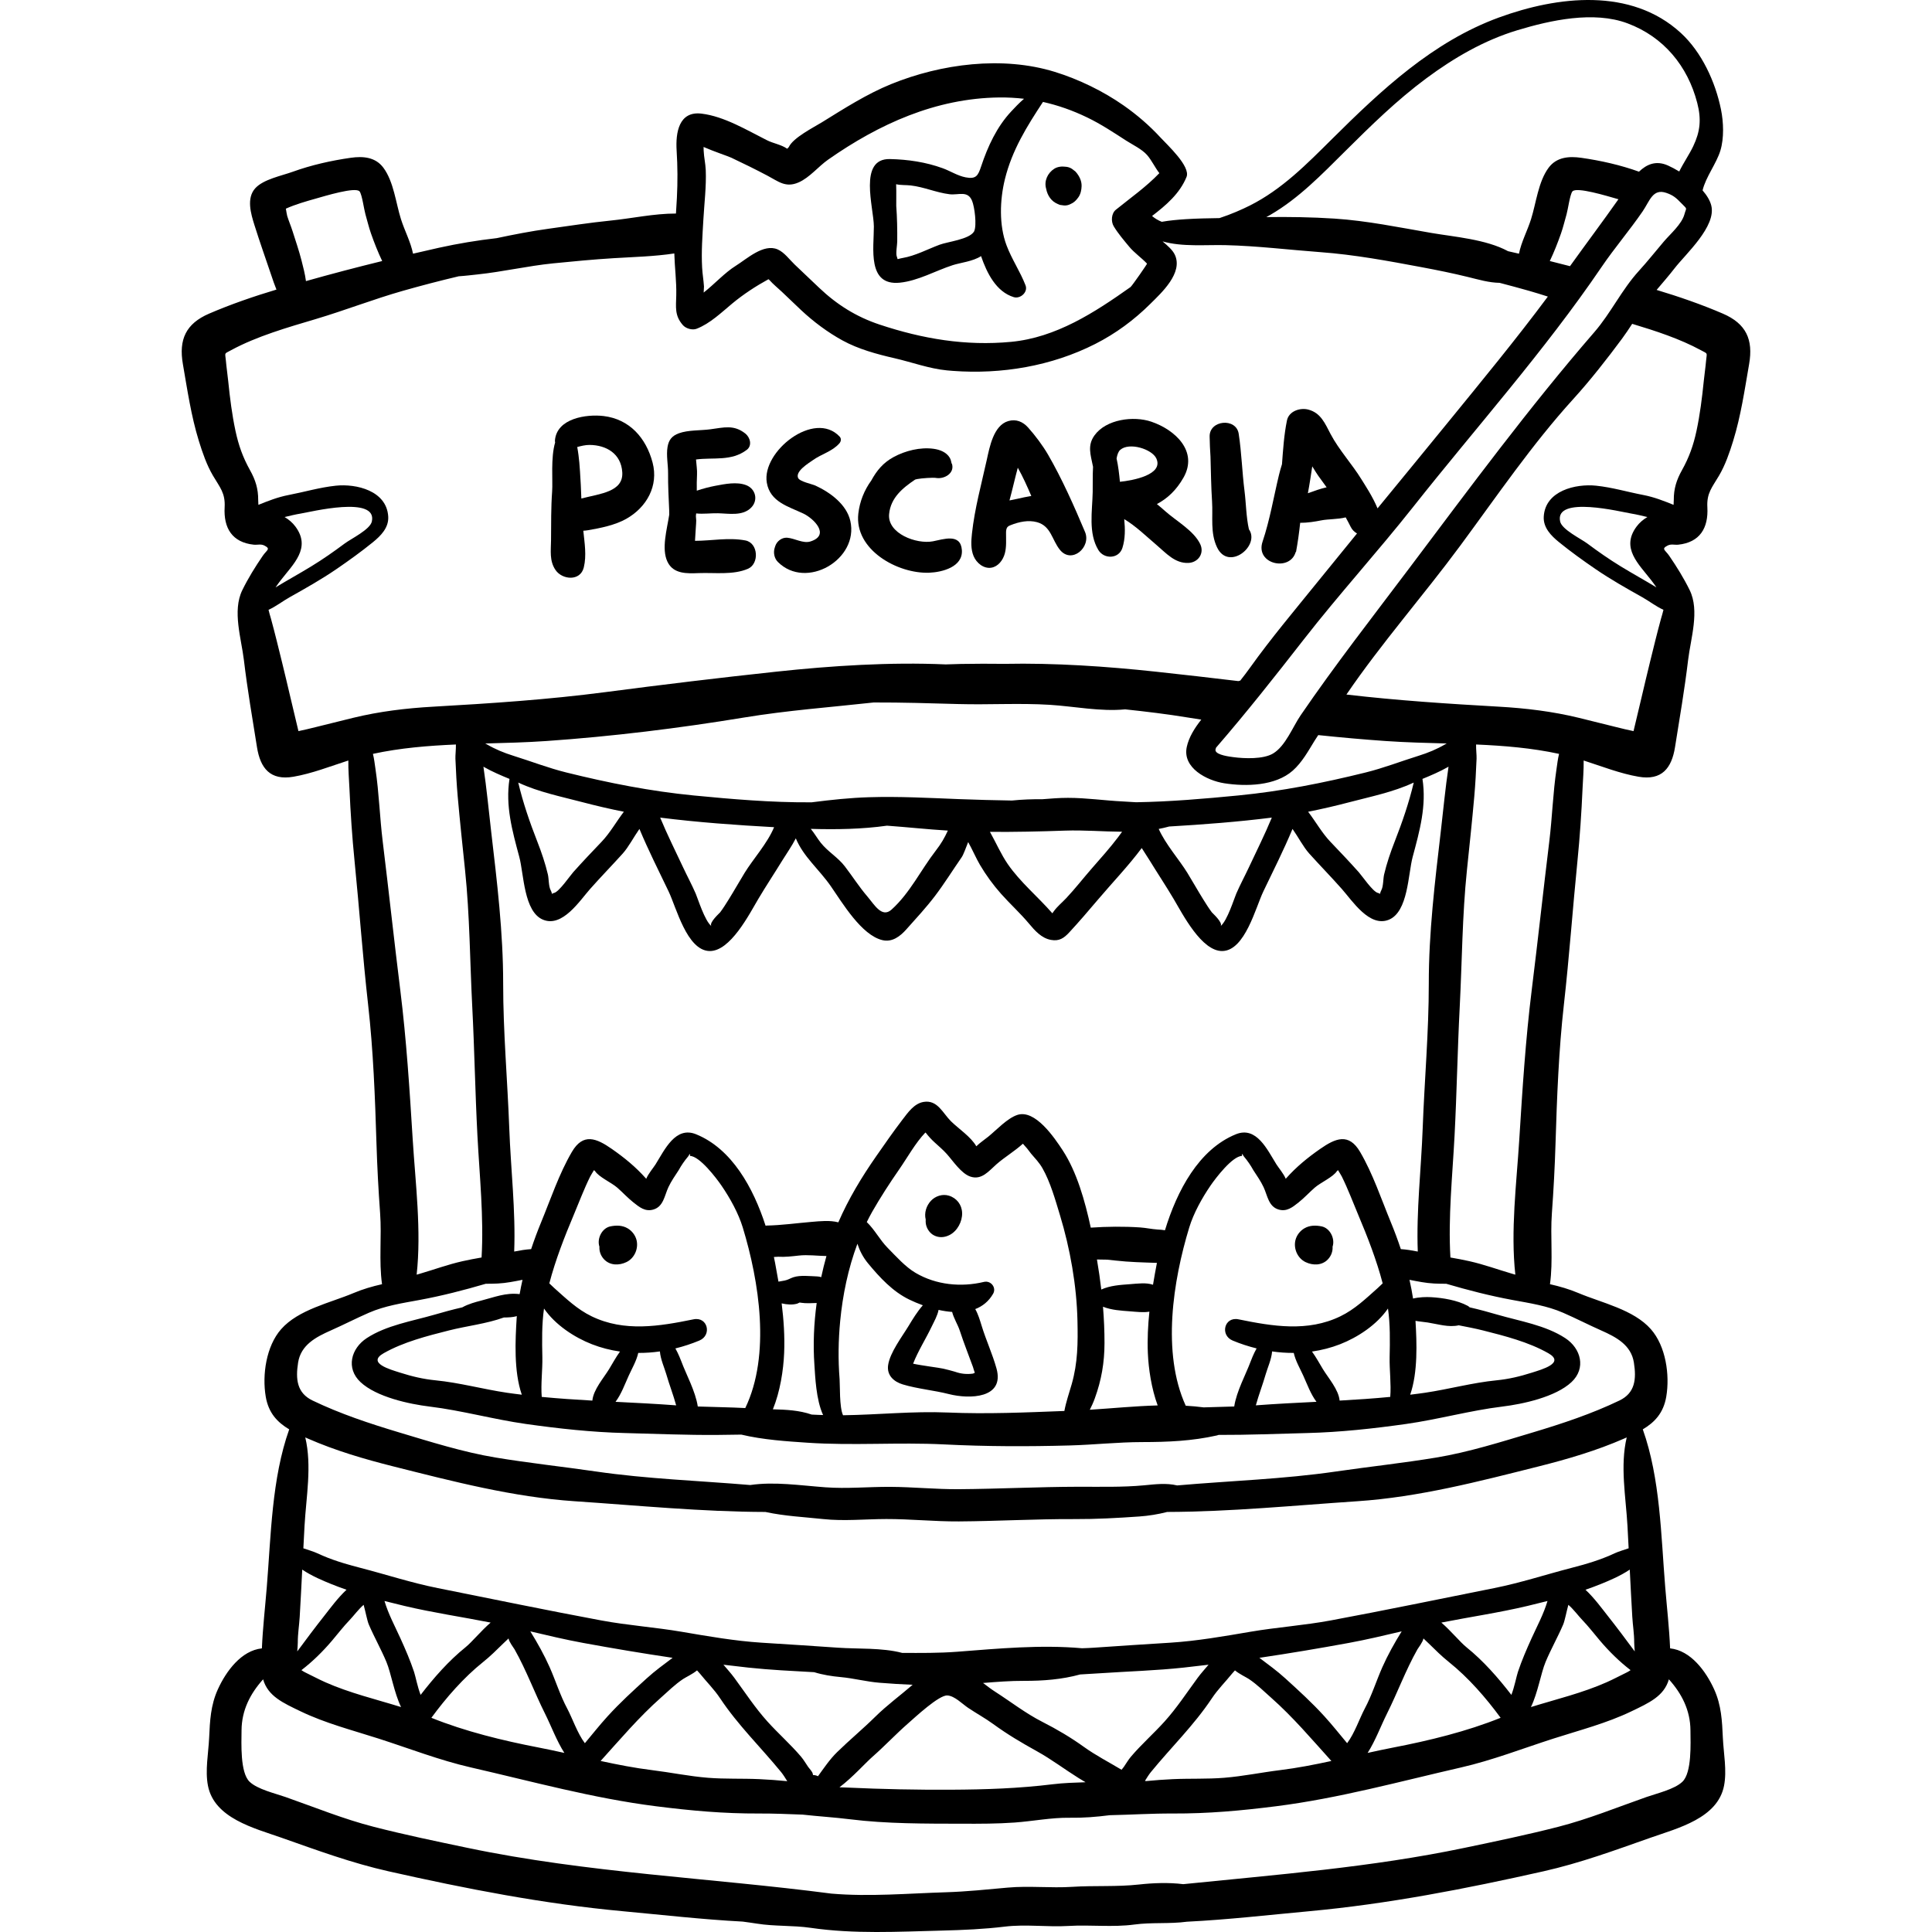 <?xml version="1.0" encoding="iso-8859-1"?>
<!-- Generator: Adobe Illustrator 19.0.0, SVG Export Plug-In . SVG Version: 6.00 Build 0)  -->
<svg version="1.1" id="Layer_1" xmlns="http://www.w3.org/2000/svg" xmlns:xlink="http://www.w3.org/1999/xlink" x="0px" y="0px"
	 viewBox="0 0 511.998 511.998" style="enable-background:new 0 0 511.998 511.998;" xml:space="preserve">
<g>
	<g>
		<path d="M168.692,328.641c-0.322-1.299-1.212-2.45-2.367-3.123c-1.413-0.823-2.988-0.832-4.544-0.522
			c-2.255,0.449-3.642,3.253-2.929,5.385c-0.079,1.19,0.342,2.39,1.186,3.308c1.573,1.712,4.021,1.726,5.993,0.77
			C168.142,333.435,169.247,330.889,168.692,328.641z"/>
	</g>
</g>
<g>
	<g>
		<path d="M350.216,324.996c-1.556-0.31-3.131-0.301-4.544,0.522c-1.154,0.672-2.044,1.823-2.366,3.123
			c-0.556,2.247,0.549,4.794,2.66,5.818c1.972,0.956,4.42,0.942,5.993-0.77c0.843-0.918,1.265-2.118,1.186-3.308
			C353.858,328.249,352.471,325.445,350.216,324.996z"/>
	</g>
</g>
<g>
	<g>
		<path d="M251.461,316.861c-1.694-0.511-3.571,0.092-4.759,1.364c-1.221,1.306-1.822,3.221-1.377,4.978
			c-0.042,0.572,0.004,1.14,0.157,1.645c0.314,1.036,1.028,2.003,1.995,2.516c1.352,0.719,2.853,0.608,4.188-0.084
			c2.049-1.064,3.372-3.555,3.306-5.836C254.909,319.274,253.538,317.487,251.461,316.861z"/>
	</g>
</g>
<g>
	<g>
		<path d="M456.583,83.118c-5.621-2.423-11.695-4.523-17.564-6.285c1.596-1.899,3.236-3.759,4.765-5.739
			c2.909-3.766,11.138-11.11,9.712-16.662c-0.348-1.354-1.19-2.702-2.297-3.972c0.812-3.5,3.689-7.141,4.725-10.575
			c0.993-3.294,0.837-7.509,0.152-10.883c-1.48-7.283-5.079-15.167-10.65-20.278c-13.184-12.095-32.657-9.761-48.18-4.092
			c-17.523,6.399-31.21,19.262-44.194,32.156c-6.708,6.662-13.316,13.414-21.872,17.702c-2.029,1.017-4.877,2.282-8.008,3.309
			c-3.005,0.047-6.011,0.096-9.006,0.291c-2.058,0.134-4.228,0.326-6.291,0.69c-0.937-0.376-1.803-0.879-2.569-1.538
			c3.72-2.863,7.329-5.928,9.134-10.345c1.135-2.778-5.087-8.487-6.851-10.402c-2.948-3.198-6.245-6.046-9.808-8.54
			c-5.439-3.807-11.909-6.95-18.255-8.909c-13.864-4.28-30.128-2.145-43.368,3.242c-6.437,2.619-12.472,6.486-18.367,10.134
			c-2.133,1.319-7.616,4.075-8.739,6.54c-0.02,0.044-0.231,0.242-0.428,0.457c-0.041-0.026-0.077-0.045-0.121-0.075
			c-1.518-1.029-3.579-1.344-5.229-2.17c-5.307-2.656-11.329-6.337-17.365-7.061c-6.022-0.723-6.888,5.054-6.596,9.777
			c0.266,4.31,0.287,8.227,0.071,12.542c-0.069,1.381-0.159,2.769-0.251,4.158c-5.86-0.006-11.638,1.296-17.449,1.878
			c-5.456,0.547-10.898,1.405-16.332,2.153c-4.617,0.635-9.172,1.526-13.719,2.489c-5.139,0.583-10.241,1.432-15.296,2.544
			c-2.296,0.506-4.588,1.044-6.881,1.574c-0.633-3.161-2.22-6.05-3.201-9.158c-1.355-4.293-1.912-9.925-4.654-13.621
			c-2.103-2.835-5.393-3.1-8.661-2.633c-5.151,0.736-10.478,1.932-15.372,3.705c-2.938,1.065-7.766,1.989-9.922,4.367
			c-2.39,2.636-1.156,6.76-0.218,9.751c1.419,4.528,3.014,9.002,4.531,13.497c0.368,1.091,0.785,2.355,1.303,3.606
			c-5.956,1.779-12.135,3.911-17.846,6.372c-6.183,2.665-8.076,6.889-6.953,13.355c1.189,6.847,2.175,13.701,4.23,20.367
			c0.96,3.114,2.083,6.382,3.743,9.206c1.845,3.137,3.303,4.612,3.094,8.387c-0.306,5.507,1.988,9.314,7.719,9.916
			c0.945,0.099,1.884-0.248,2.809,0.226c1.78,0.912,0.646,1.161-0.413,2.704c-1.982,2.889-3.896,5.976-5.437,9.126
			c-2.681,5.48-0.255,12.808,0.426,18.525c0.924,7.747,2.237,15.38,3.467,23.08c0.892,5.586,3.512,8.887,9.651,7.834
			c4.89-0.839,9.714-2.743,14.559-4.302c-0.041,2.509,0.189,5.061,0.296,7.477c0.282,6.373,0.707,12.749,1.344,19.095
			c1.275,12.709,2.168,25.425,3.601,38.127c1.371,12.146,1.84,24.592,2.215,36.796c0.19,6.163,0.514,12.312,0.965,18.473
			c0.459,6.267-0.362,12.592,0.508,18.816c-2.559,0.576-5.088,1.307-7.568,2.354c-6.149,2.595-14.585,4.354-19.178,9.575
			c-3.956,4.497-5.046,12.092-4.077,17.849c0.734,4.363,3.087,6.818,6.223,8.693c-4.646,13.061-4.823,28.158-5.943,41.815
			c-0.446,5.446-1.062,10.799-1.297,16.225c-5.454,0.567-9.479,6.044-11.662,10.842c-1.929,4.241-2.104,8.336-2.318,12.908
			c-0.19,4.084-1.1,8.595-0.311,12.647c1.681,8.631,12.269,11.244,19.412,13.757c9.497,3.342,18.632,6.719,28.495,8.937
			c20.541,4.619,41.088,8.635,62.072,10.57c10.432,0.962,21.087,2.188,31.728,2.744c1.29,0.178,2.557,0.344,3.753,0.536
			c4.691,0.755,9.566,0.435,14.218,1.112c11.608,1.691,23.175,1.028,34.881,0.734c5.525-0.139,11.126-0.382,16.602-1.047
			c5.591-0.679,11.284,0.158,16.911-0.18c5.764-0.347,11.73,0.399,17.436-0.377c4.56-0.621,9.36-0.125,13.941-0.747
			c10.847-0.539,21.714-1.795,32.35-2.775c20.984-1.934,41.531-5.951,62.072-10.57c9.863-2.218,18.998-5.595,28.495-8.937
			c7.143-2.514,17.731-5.127,19.412-13.757c0.789-4.052-0.12-8.563-0.311-12.647c-0.214-4.572-0.389-8.667-2.318-12.908
			c-2.182-4.798-6.208-10.276-11.662-10.842c-0.235-5.426-0.851-10.779-1.297-16.225c-1.12-13.657-1.297-28.754-5.943-41.815
			c3.137-1.875,5.49-4.331,6.224-8.693c0.969-5.757-0.122-13.352-4.077-17.849c-4.593-5.221-13.029-6.98-19.178-9.575
			c-2.481-1.047-5.01-1.778-7.569-2.354c0.87-6.224,0.049-12.549,0.508-18.816c0.451-6.162,0.776-12.31,0.965-18.473
			c0.375-12.204,0.844-24.65,2.215-36.796c1.434-12.701,2.327-25.418,3.601-38.127c0.636-6.346,1.062-12.723,1.344-19.095
			c0.107-2.417,0.337-4.968,0.296-7.477c4.845,1.559,9.669,3.464,14.559,4.302c6.139,1.053,8.759-2.248,9.651-7.834
			c1.229-7.7,2.543-15.333,3.467-23.08c0.681-5.716,3.108-13.045,0.426-18.525c-1.541-3.15-3.455-6.237-5.437-9.126
			c-1.058-1.543-2.193-1.792-0.413-2.704c0.925-0.474,1.864-0.127,2.809-0.226c5.73-0.602,8.024-4.409,7.719-9.916
			c-0.209-3.775,1.249-5.25,3.094-8.387c1.661-2.824,2.783-6.092,3.743-9.206c2.055-6.666,3.041-13.52,4.23-20.367
			C464.659,90.007,462.766,85.783,456.583,83.118z M446.384,56.809c-0.705,2.609-3.799,5.254-5.461,7.212
			c-2.214,2.609-4.31,5.255-6.613,7.781c-4.527,4.963-7.423,11.172-11.793,16.213c-17.3,19.957-33.098,41.368-49.007,62.507
			c-9.745,12.948-19.674,25.648-28.826,39.037c-2.099,3.07-4.025,8.184-7.332,10.138c-2.6,1.536-7.57,1.348-10.503,0.951
			c-0.877-0.119-4.415-0.524-4.718-1.718c-0.054-0.213,0.007-0.488,0.141-0.799c8.04-9.276,15.726-19.026,23.256-28.686
			c9.331-11.971,19.545-23.184,28.955-35.081c16.683-21.093,34.762-41.265,49.916-63.56c3.47-5.105,7.432-9.715,10.906-14.775
			c1.894-2.759,2.673-6.149,6.287-4.911c1.836,0.629,2.618,1.332,3.978,2.737C447.28,55.623,446.912,54.856,446.384,56.809z
			 M375.726,331.672c-1.508-0.297-3.014-0.551-4.492-0.645c-0.809-2.432-1.695-4.811-2.632-7.08
			c-2.563-6.207-4.753-12.84-8.157-18.667c-2.991-5.12-6.506-3.658-10.625-0.782c-3.319,2.317-6.298,4.748-9.002,7.794
			c-0.023,0.025-0.057,0.06-0.088,0.092c-0.543-1.335-1.916-2.936-2.47-3.823c-2.431-3.899-5.282-10.185-10.733-7.973
			c-9.858,4-15.621,15.022-18.798,25.438c-0.623-0.119-1.268-0.145-1.991-0.193c-1.535-0.102-3.04-0.446-4.61-0.553
			c-4.234-0.287-8.834-0.237-13.065,0.055c-1.522-7.033-3.69-14.772-7.446-20.5c-2.172-3.312-7.302-10.948-12.034-9.363
			c-2.648,0.887-5.462,3.94-7.639,5.721c-0.992,0.811-2.27,1.651-3.207,2.582c-1.413-2.499-4.732-4.671-6.718-6.63
			c-2.181-2.151-3.561-5.749-7.26-5.126c-2.517,0.424-4.164,2.835-5.614,4.725c-2.389,3.113-4.658,6.394-6.907,9.62
			c-3.882,5.568-7.385,11.368-10.067,17.564c-2.295-0.584-4.727-0.316-7.133-0.114c-3.907,0.328-7.914,0.895-11.821,0.969
			c-0.118,0.002-0.219,0.029-0.331,0.039c-3.249-10.049-8.942-20.387-18.42-24.233c-5.451-2.212-8.302,4.074-10.733,7.973
			c-0.553,0.887-1.927,2.488-2.47,3.823c-0.031-0.032-0.065-0.067-0.088-0.092c-2.703-3.046-5.682-5.477-9.002-7.794
			c-4.118-2.875-7.633-4.338-10.625,0.782c-3.404,5.827-5.594,12.461-8.157,18.667c-0.937,2.27-1.823,4.648-2.632,7.08
			c-1.478,0.094-2.984,0.347-4.492,0.645c0.414-10.761-0.905-21.85-1.304-32.672c-0.471-12.768-1.627-25.565-1.617-38.347
			c0.01-13.481-1.617-26.928-3.18-40.299c-0.665-5.688-1.199-11.484-2.052-17.17c2.313,1.329,4.905,2.411,6.909,3.232
			c-1.104,7.145,0.715,13.684,2.599,20.687c1.219,4.528,1.175,14.571,6.335,16.644c5.108,2.053,9.642-5.008,12.414-8.142
			c2.827-3.196,5.8-6.234,8.653-9.401c1.568-1.742,2.9-4.354,4.434-6.53c2.347,5.624,5.041,10.953,7.728,16.556
			c2.054,4.283,4.844,15.581,10.776,15.801c5.559,0.207,10.643-9.841,13.018-13.837c2.049-3.448,4.258-6.774,6.355-10.189
			c1.115-1.816,2.518-3.785,3.565-5.839c2.01,4.887,6.156,8.189,9.283,12.694c3.037,4.376,8.14,13.007,13.688,14.289
			c2.606,0.602,4.687-1.031,6.314-2.853c2.557-2.863,5.274-5.801,7.599-8.861c2.476-3.257,4.712-6.864,7.046-10.225
			c0.522-0.752,1.119-2.506,1.744-4.052c1.139,2.025,2.103,4.302,3.117,6.023c1.605,2.727,3.497,5.317,5.597,7.683
			c2.41,2.715,5.063,5.098,7.391,7.884c1.549,1.854,3.309,3.867,5.807,4.328c2.211,0.409,3.456-0.452,4.864-1.97
			c2.584-2.787,5.133-5.766,7.608-8.686c3.867-4.563,8.037-8.892,11.614-13.682c0.708,1.13,1.441,2.224,2.082,3.266
			c2.097,3.415,4.306,6.741,6.355,10.189c2.374,3.995,7.459,14.044,13.017,13.837c5.931-0.221,8.721-11.518,10.776-15.801
			c2.687-5.602,5.381-10.932,7.728-16.556c1.534,2.175,2.866,4.788,4.434,6.53c2.852,3.167,5.826,6.205,8.653,9.401
			c2.772,3.134,7.305,10.195,12.414,8.142c5.16-2.074,5.116-12.117,6.335-16.644c1.884-7.003,3.703-13.542,2.599-20.687
			c2.003-0.821,4.596-1.903,6.909-3.232c-0.852,5.687-1.387,11.482-2.052,17.17c-1.563,13.37-3.191,26.818-3.18,40.299
			c0.01,12.782-1.146,25.58-1.617,38.347C376.63,309.822,375.312,320.912,375.726,331.672z M329.606,306.432
			c0.97,1.139,1.816,2.363,2.536,3.671c0.948,1.451,1.976,2.924,2.714,4.493c1.053,2.237,1.296,5.177,4.027,5.953
			c2.157,0.613,3.676-0.644,5.268-1.907c1.501-1.191,2.814-2.631,4.255-3.896c1.561-1.37,4.922-2.819,5.915-4.429
			c0.092-0.071,0.184-0.142,0.276-0.213c0.4,0.692,0.846,1.387,0.985,1.667c1.648,3.324,2.912,6.736,4.351,10.145
			c2.469,5.852,4.857,11.962,6.488,18.19c-0.436,0.407-0.869,0.846-1.331,1.257c-3.159,2.806-6.044,5.612-9.894,7.477
			c-8.671,4.198-17.955,2.64-26.985,0.793c-3.772-0.771-4.946,4.206-1.55,5.623c2.058,0.859,4.186,1.555,6.352,2.089
			c-0.819,1.446-1.435,3.067-1.571,3.433c-1.292,3.483-3.748,7.914-4.361,11.954c-2.695,0.098-5.394,0.155-8.092,0.237
			c-1.577-0.207-3.164-0.349-4.759-0.437c-6.406-14.047-3.347-33.183,0.926-47.228c1.161-3.816,3.404-7.842,5.654-11.126
			c1.348-1.968,5.801-7.832,8.361-7.851C329.037,305.615,329.183,305.65,329.606,306.432z M335.443,364.12
			c0.441-1.541,1.525-3.928,1.675-5.98c1.902,0.269,3.82,0.411,5.737,0.396c0.461,2.088,1.696,4.207,2.496,5.961
			c1.091,2.395,1.975,4.923,3.527,6.995c-5.345,0.269-10.697,0.532-16.069,0.937C333.573,369.632,334.645,366.906,335.443,364.12z
			 M347.687,358.175c2.53-0.362,5.03-0.996,7.457-1.944c4.623-1.806,9.696-5.109,12.683-9.46c0.606,4.222,0.531,8.665,0.439,12.9
			c-0.07,3.282,0.44,7.134,0.163,10.52c-4.476,0.434-8.946,0.731-13.417,0.98c-0.271-2.918-2.983-5.963-4.438-8.35
			C349.692,361.371,348.783,359.676,347.687,358.175z M292.703,355.961c0.007-3.254-0.139-6.469-0.4-9.666
			c2.271,0.901,4.735,1.039,7.185,1.221c1.769,0.131,3.505,0.365,5.111,0.086c-0.377,3.643-0.561,7.301-0.409,10.951
			c0.176,4.212,0.955,9.413,2.603,13.899c-6.004,0.164-12.05,0.77-17.985,1.147c0.473-0.923,0.919-1.901,1.327-3.023
			C291.894,365.75,292.692,361.097,292.703,355.961z M290.7,333.778c0.893,0.032,1.788,0.047,2.686,0.043
			c0.782,0.089,1.552,0.155,2.262,0.238c3.581,0.414,7.31,0.495,10.946,0.617c-0.003,0.017-0.007,0.035-0.01,0.052
			c-0.365,1.902-0.712,3.817-1.026,5.74c-1.861-0.617-3.938-0.31-6.07-0.152c-2.613,0.194-5.24,0.343-7.635,1.418
			C291.541,339.079,291.154,336.431,290.7,333.778z M240.803,351.357c-1.707,2.825-4.954,7.058-5.443,10.411
			c-0.39,2.675,1.48,4.391,3.881,5.114c3.916,1.18,8.23,1.546,12.225,2.562c5.464,1.388,14.848,1.19,12.61-6.808
			c-1.071-3.828-2.733-7.41-3.903-11.203c-0.473-1.534-0.937-3.135-1.722-4.514c1.906-0.735,3.555-2.016,4.73-4.052
			c0.957-1.657-0.619-3.585-2.422-3.151c-6.065,1.458-12.686,0.811-18.135-2.398c-2.713-1.598-5.126-4.34-7.342-6.579
			c-2.143-2.165-3.422-4.809-5.577-6.874c0.456-0.915,0.918-1.826,1.423-2.71c2.172-3.806,4.666-7.658,7.165-11.253
			c2.102-3.023,4.31-7.029,6.947-9.774c0.054,0.049,0.1,0.095,0.166,0.148c0.677,0.878,1.424,1.691,2.242,2.44
			c1.173,1.09,2.234,1.946,3.296,3.14c1.63,1.833,3.793,5.13,6.191,5.947c3.034,1.035,4.938-1.51,6.937-3.258
			c2.204-1.927,4.85-3.482,7.005-5.452c0.78,0.833,1.508,1.709,2.171,2.638c1.095,1.271,2.166,2.382,3.004,3.844
			c2.093,3.651,3.437,8.458,4.649,12.454c2.704,8.916,4.43,18.663,4.637,27.98c0.13,5.85,0.096,11.149-1.529,16.823
			c-0.675,2.357-1.504,4.697-1.938,7.089c-10.33,0.397-20.532,0.852-30.885,0.41c-9.28-0.397-18.53,0.606-27.771,0.725
			c-0.996-2.082-0.791-8.064-0.913-9.573c-0.413-5.134-0.336-10.261,0.154-15.389c0.658-6.876,2.104-13.907,4.566-20.484
			c0.593,1.797,1.424,3.513,2.855,5.238c3.083,3.718,6.508,7.434,10.908,9.559c1.074,0.519,2.285,1.036,3.575,1.504
			C243.079,347.59,241.821,349.672,240.803,351.357z M246.883,351.601c0.671-1.413,1.563-2.935,1.845-4.466
			c1.192,0.265,2.401,0.454,3.596,0.539c0.418,1.689,1.505,3.36,2.029,4.965c1.072,3.288,2.318,6.388,3.495,9.629
			c0.142,0.517,0.309,1.027,0.488,1.532c-0.137,0.043-0.293,0.11-0.484,0.218c-1.641,0.228-3.225,0.064-4.754-0.491
			c-1.029-0.299-2.065-0.57-3.108-0.814c-1.006-0.245-5.887-0.839-8.007-1.325C243.275,358.051,245.401,354.722,246.883,351.601z
			 M207.147,345.406c1.385,0.325,2.826,0.439,4.11,0.077c0.033-0.009,0.359-0.162,0.664-0.304c0.103,0.02,0.221,0.041,0.373,0.064
			c1.322,0.198,2.79,0.112,4.132,0.064c-0.738,5.442-0.98,10.952-0.605,16.336c0.216,3.108,0.421,9.255,2.306,13.354
			c-0.888-0.029-1.777-0.046-2.665-0.102c-0.119-0.008-0.237-0.014-0.356-0.021c-3.346-1.15-6.751-1.301-10.286-1.395
			c1.922-4.7,2.796-10.391,2.985-14.924C207.989,354.169,207.692,349.774,207.147,345.406z M217.63,338.462
			c-0.329-0.106-0.682-0.186-1.082-0.198c-1.876-0.059-4.441-0.387-6.264,0.208c-0.943,0.307-1.404,0.707-2.396,0.895
			c-0.54,0.102-1.067,0.182-1.589,0.28c-0.277-1.647-0.573-3.289-0.885-4.92c-0.101-0.528-0.212-1.067-0.327-1.611
			c0.379-0.02,0.759-0.043,1.139-0.068c1.807,0.112,3.69-0.111,5.43-0.309c2.42-0.275,4.911,0.084,7.36,0.12
			C218.491,334.699,218.039,336.574,217.63,338.462z M143.729,359.671c-0.091-4.236-0.166-8.678,0.439-12.9
			c2.987,4.351,8.061,7.654,12.683,9.46c2.427,0.948,4.927,1.582,7.457,1.944c-1.096,1.501-2.005,3.197-2.888,4.647
			c-1.454,2.387-4.167,5.432-4.438,8.35c-4.471-0.25-8.941-0.547-13.417-0.98C143.29,366.805,143.8,362.953,143.729,359.671z
			 M166.647,364.498c0.799-1.755,2.035-3.873,2.496-5.961c1.917,0.015,3.835-0.128,5.737-0.396c0.15,2.052,1.234,4.439,1.675,5.98
			c0.798,2.786,1.869,5.511,2.636,8.31c-5.373-0.405-10.725-0.668-16.069-0.937C164.671,369.421,165.556,366.892,166.647,364.498z
			 M178.984,357.346c2.166-0.533,4.294-1.23,6.352-2.089c3.396-1.417,2.222-6.394-1.55-5.623c-9.03,1.847-18.315,3.405-26.985-0.793
			c-3.85-1.865-6.735-4.671-9.894-7.477c-0.463-0.411-0.895-0.85-1.331-1.257c1.631-6.229,4.019-12.338,6.488-18.19
			c1.439-3.41,2.702-6.821,4.351-10.145c0.139-0.28,0.585-0.975,0.985-1.667c0.092,0.071,0.184,0.142,0.276,0.213
			c0.993,1.61,4.355,3.059,5.916,4.429c1.44,1.265,2.754,2.705,4.255,3.896c1.592,1.263,3.111,2.52,5.268,1.907
			c2.731-0.776,2.974-3.716,4.027-5.953c0.738-1.569,1.766-3.042,2.714-4.493c0.721-1.308,1.566-2.532,2.536-3.671
			c0.423-0.782,0.569-0.817,0.437-0.105c2.56,0.018,7.013,5.883,8.361,7.851c2.25,3.284,4.493,7.31,5.654,11.126
			c4.334,14.247,7.44,33.743,0.664,47.84c-4.193-0.216-8.396-0.259-12.589-0.412c-0.613-4.04-3.069-8.471-4.361-11.954
			C180.419,360.412,179.804,358.791,178.984,357.346z M145.91,235.87c-0.527-0.999-0.455-3.006-0.713-4.113
			c-0.679-2.914-1.709-5.93-2.801-8.718c-1.993-5.088-3.798-10.311-5.055-15.652c0.041,0.018,0.096,0.041,0.135,0.059
			c5.312,2.464,11.145,3.633,16.796,5.117c3.673,0.965,7.351,1.824,11.056,2.557c-2.004,2.625-3.682,5.643-5.898,7.955
			c-2.553,2.664-5.062,5.314-7.522,8.065c-0.843,0.943-3.723,5.154-5.033,5.482C145.67,236.925,146.682,237.333,145.91,235.87z
			 M188.511,245.41c-1.751-1.392-3.582-7.296-4.137-8.581c-1.011-2.34-2.218-4.564-3.299-6.87
			c-2.116-4.518-4.252-8.765-6.124-13.285c9.982,1.259,20.138,1.983,30.19,2.538c-1.751,4.259-5.598,8.493-7.808,12.101
			c-1.431,2.337-2.772,4.727-4.222,7.052c-0.721,1.156-1.447,2.317-2.263,3.41C190.693,241.984,187.853,244.493,188.511,245.41z
			 M214.864,219.658c6.648,0.194,13.571,0.092,20.2-0.846c5.388,0.389,10.75,0.98,16.128,1.302
			c-0.895,1.945-1.743,3.429-3.205,5.318c-3.959,5.113-6.83,11.218-11.721,15.621c-2.563,2.307-4.567-1.335-6.397-3.47
			c-2.19-2.556-3.947-5.337-5.982-7.991c-1.856-2.421-4.462-3.849-6.375-6.249C216.579,222.172,215.826,220.817,214.864,219.658z
			 M262.345,220.45c6.615,0.054,13.173-0.093,19.84-0.327c5.122-0.179,10.162,0.263,15.181,0.294
			c-0.34,0.465-0.684,0.948-1.062,1.447c-2.16,2.848-4.598,5.572-6.954,8.265c-2.285,2.612-4.419,5.373-6.797,7.9
			c-1.076,1.143-2.352,2.175-3.277,3.453c-0.162,0.224-0.288,0.401-0.393,0.55c-3.831-4.4-8.492-8.228-11.806-13.028
			C265.302,226.432,263.946,223.315,262.345,220.45z M321.147,241.776c-0.816-1.093-1.542-2.254-2.263-3.41
			c-1.45-2.325-2.792-4.715-4.222-7.052c-2.129-3.477-5.762-7.536-7.591-11.638c0.923-0.173,1.846-0.389,2.771-0.643
			c9.074-0.534,18.207-1.224,27.202-2.359c-1.872,4.52-4.008,8.767-6.124,13.285c-1.08,2.306-2.288,4.53-3.299,6.87
			c-0.555,1.284-2.386,7.189-4.137,8.581C324.143,244.493,321.303,241.984,321.147,241.776z M365.12,236.623
			c-1.309-0.328-4.19-4.539-5.033-5.482c-2.461-2.751-4.969-5.401-7.522-8.065c-2.216-2.312-3.894-5.33-5.898-7.955
			c3.706-0.733,7.383-1.592,11.057-2.557c5.651-1.484,11.484-2.654,16.796-5.117c0.039-0.018,0.094-0.041,0.135-0.059
			c-1.258,5.341-3.062,10.563-5.055,15.652c-1.092,2.788-2.122,5.804-2.801,8.718c-0.258,1.108-0.186,3.115-0.713,4.113
			C365.314,237.333,366.326,236.925,365.12,236.623z M383.019,197.23c-2.259,1.328-4.562,2.275-7.071,3.057
			c-4.747,1.479-9.25,3.245-14.106,4.445c-11.178,2.762-22.205,4.954-33.678,6.072c-8.896,0.867-18.078,1.658-27.075,1.799
			c-1.174-0.087-2.352-0.152-3.533-0.21c-4.866-0.24-9.652-0.955-14.547-0.954c-2.253,0-4.491,0.18-6.732,0.361
			c-2.727-0.016-5.435,0.072-8.102,0.35c-4.657-0.077-9.4-0.194-14.046-0.376c-7.942-0.31-15.856-0.748-23.84-0.5
			c-5.086,0.158-9.867,0.675-14.891,1.31c-0.073,0.009-0.146,0.022-0.219,0.032c-0.155,0.002-0.311,0.006-0.465,0.007
			c-10.199,0.062-20.727-0.829-30.883-1.818c-11.474-1.118-22.501-3.31-33.678-6.072c-4.856-1.2-9.359-2.966-14.106-4.445
			c-2.509-0.781-4.812-1.729-7.071-3.057c-0.098-0.058-0.231-0.124-0.391-0.197c5.419-0.152,10.831-0.282,16.189-0.654
			c17.47-1.213,35.188-3.39,52.467-6.238c11.35-1.871,22.859-2.721,34.301-3.978c7.527-0.022,14.941,0.204,22.435,0.417
			c8.068,0.229,16.201-0.295,24.254,0.205c6.352,0.395,13.416,1.846,19.956,1.201c5.541,0.589,11.072,1.251,16.565,2.156
			c1.197,0.197,2.404,0.377,3.605,0.566c-1.825,2.292-3.295,4.707-3.843,7.215c-1.223,5.595,5.342,8.928,9.906,9.646
			c5.778,0.909,13.581,0.736,18.183-3.353c2.466-2.191,4.059-5.129,5.766-7.899c0.315-0.511,0.653-1.007,0.981-1.51
			c5.967,0.626,11.932,1.159,17.869,1.572c5.358,0.372,10.771,0.502,16.189,0.654C383.251,197.107,383.117,197.173,383.019,197.23z
			 M410.712,69.178c1.136-2.375,2.112-4.866,2.974-7.325c0.584-1.666,0.982-3.391,1.473-5.085c0.362-1.247,0.891-5.216,1.54-6.032
			c1.036-1.302,9.294,1.244,11.807,1.953c0.126,0.036,0.264,0.075,0.395,0.112c-4.18,5.942-8.584,11.797-12.84,17.736
			C414.28,70.078,412.499,69.616,410.712,69.178z M336.656,56.933c7.528-4.369,13.625-10.702,19.752-16.786
			c6.926-6.878,13.718-13.559,21.587-19.395c7.347-5.448,15.314-10.077,24.108-12.737c8.816-2.667,20.24-5.178,29.2-1.831
			c9.563,3.572,15.95,11.299,18.48,21.089c1.124,4.347,0.799,7.568-1.07,11.497c-1.006,2.116-2.566,4.373-3.7,6.677
			c-1.076-0.651-2.114-1.198-3.015-1.598c-3.139-1.393-5.603-0.31-7.652,1.649c-4.871-1.757-10.165-2.946-15.287-3.677
			c-3.268-0.467-6.558-0.202-8.661,2.633c-2.742,3.696-3.299,9.328-4.654,13.621c-0.981,3.108-2.568,5.997-3.201,9.158
			c-0.964-0.223-1.928-0.439-2.891-0.661c-5.85-3.175-14.325-3.804-20.397-4.85c-8.471-1.458-17.037-3.235-25.633-3.792
			c-6.014-0.39-12.021-0.476-18.034-0.397C335.964,57.326,336.324,57.126,336.656,56.933z M186.405,58.123
			c0.244-4.283,0.798-8.749,0.628-13.014c-0.07-1.743-0.485-3.467-0.557-5.216c-0.022-0.316-0.016-0.632-0.023-0.947
			c2.643,1.167,6.521,2.461,7.327,2.839c3.173,1.489,6.497,3.133,9.607,4.774c2.908,1.534,4.834,3.289,8.276,1.77
			c2.912-1.285,5.207-4.208,7.794-6.021c13.521-9.469,28.542-16.259,45.263-16.479c2.27-0.03,4.482,0.095,6.655,0.346
			c-1.336,1.144-2.517,2.419-3.368,3.327c-3.857,4.118-6.237,9.299-7.998,14.595c-0.811,2.439-1.328,3.439-4.108,2.899
			c-2.147-0.417-4.029-1.668-6.061-2.409c-4.473-1.632-9.225-2.331-13.99-2.437c-8.476-0.187-4.284,12.862-4.269,17.881
			c0.018,5.706-1.835,15.757,6.875,14.881c4.868-0.49,9.464-3.174,14.055-4.654c1.955-0.63,5.369-0.993,7.475-2.386
			c1.557,4.517,4.006,9.44,8.665,10.87c1.729,0.53,3.83-1.3,3.125-3.125c-1.411-3.652-3.646-6.91-5.032-10.591
			c-2.018-5.363-1.789-12.023-0.44-17.523c1.895-7.725,5.852-14.043,10.094-20.49c3.969,0.88,7.828,2.24,11.662,4.086
			c3.71,1.787,6.97,3.962,10.42,6.187c1.619,1.043,4.137,2.239,5.496,3.786c1.224,1.393,2.086,3.305,3.262,4.812
			c-3.484,3.641-7.578,6.503-11.524,9.696c-1.216,0.984-1.332,3.122-0.566,4.39c1.161,1.922,2.685,3.699,4.118,5.428
			c1.31,1.581,3.246,2.924,4.707,4.467c0.068,0.072-3.844,5.723-4.364,6.194c-0.01,0.009-0.018,0.015-0.025,0.021
			c-9.51,6.731-19.714,13.381-31.642,14.511c-12.015,1.138-23.415-0.778-34.853-4.58c-6.147-2.043-11.299-5.271-15.995-9.734
			c-2.169-2.062-4.348-4.117-6.511-6.185c-1.372-1.312-2.729-3.222-4.494-3.994c-3.734-1.633-8.175,2.521-11.087,4.329
			c-2.9,1.801-5.63,4.83-8.524,7.104c0.053-0.794,0.093-1.456,0.084-1.591c-0.11-1.667-0.399-3.311-0.492-4.983
			C185.831,66.619,186.159,62.444,186.405,58.123z M237.514,54.531c-0.031-0.426,0.064-3.658-0.03-5.708
			c1.229,0.285,2.596,0.181,3.84,0.321c3.512,0.396,6.811,1.904,10.308,2.33c2.391,0.291,4.84-1.087,5.992,1.78
			c0.641,1.595,1.281,6.399,0.536,8.04c-0.012,0.026-0.025,0.05-0.038,0.072c-1.263,2.082-6.997,2.691-9.136,3.492
			c-3.14,1.176-6.44,2.94-9.763,3.508c-1.793,0.307-1.159,0.626-1.564-0.391c-0.316-0.793,0.106-3.004,0.115-3.964
			C237.806,60.839,237.745,57.695,237.514,54.531z M83.489,52.688c2.513-0.709,10.772-3.255,11.807-1.953
			c0.649,0.816,1.178,4.785,1.54,6.032c0.492,1.695,0.889,3.419,1.473,5.085c0.862,2.459,1.837,4.95,2.974,7.325
			c-6.763,1.656-13.5,3.424-20.202,5.318c-0.238-1.858-0.736-3.735-1.187-5.507c-0.666-2.616-1.559-5.182-2.373-7.757
			c-0.424-1.342-0.995-2.646-1.405-3.986c-0.094-0.31-0.221-1.15-0.362-1.947C78.262,54.163,81.273,53.313,83.489,52.688z
			 M93.625,190.222c-3.335,0.811-6.658,1.669-9.994,2.477c-1.504,0.364-3.018,0.754-4.539,1.055
			c-1.442-5.89-2.881-12.291-4.339-18.204c-0.952-3.862-1.884-7.726-2.934-11.563c-0.245-0.896-0.503-1.647-0.654-2.379
			c1.957-0.878,3.768-2.311,5.616-3.345c4.182-2.342,8.429-4.743,12.387-7.452c3.254-2.227,6.575-4.614,9.633-7.098
			c2.138-1.737,4.266-3.882,4.083-6.841c-0.424-6.844-8.46-8.723-13.887-8.158c-4.213,0.438-8.302,1.661-12.45,2.456
			c-2.972,0.57-5.472,1.579-8.066,2.621c-0.021-0.44-0.059-0.9-0.056-1.291c0.02-2.952-0.715-5.303-2.157-7.88
			c-1.904-3.403-3.047-6.614-3.866-10.456c-0.917-4.301-1.47-8.718-1.913-13.091c-0.186-1.838-0.468-3.682-0.627-5.52
			c-0.192-2.208-0.569-1.689,1.379-2.746c6.836-3.71,14.996-6.035,22.417-8.245c7.765-2.312,15.339-5.278,23.121-7.492
			c4.859-1.382,9.816-2.673,14.793-3.852c1.708-0.109,3.38-0.323,4.867-0.477c6.752-0.701,13.383-2.267,20.151-2.947
			c5.336-0.536,10.679-1.041,16.024-1.37c5.188-0.319,10.845-0.455,16.088-1.257c0.097,3.699,0.604,7.391,0.517,11.07
			c-0.076,3.194-0.467,5.39,1.752,7.923c0.8,0.913,2.495,1.411,3.648,0.964c3.559-1.38,6.557-4.299,9.471-6.717
			c2.902-2.408,6.203-4.567,9.568-6.413c0.114,0.09,0.209,0.169,0.26,0.227c0.986,1.107,2.178,2.071,3.259,3.082
			c1.738,1.626,3.433,3.299,5.172,4.924c3.267,3.052,6.999,5.841,10.926,7.995c4.217,2.313,9.107,3.637,13.768,4.705
			c4.585,1.051,9.241,2.787,13.931,3.231c0.512,0.048,1.025,0.092,1.538,0.13c12.879,0.961,26.168-1.263,37.727-7.133
			c5.448-2.767,10.267-6.326,14.592-10.613c3.004-2.977,8.751-8.219,6.516-13.03c-0.606-1.304-2-2.468-3.253-3.54
			c5.232,1.497,11.396,0.866,16.669,0.992c8.435,0.201,16.752,1.235,25.153,1.856c9.043,0.669,17.926,2.319,26.833,3.987
			c4.111,0.77,8.217,1.599,12.278,2.597c2.91,0.715,5.561,1.503,8.386,1.551c2.619,0.682,5.227,1.383,7.803,2.116
			c1.669,0.475,3.326,0.993,4.98,1.524c-8.531,11.465-17.651,22.513-26.672,33.583c-6.125,7.516-12.297,15.024-18.462,22.544
			c-1.275-3.122-3.437-6.346-4.22-7.624c-2.527-4.125-5.954-7.793-8.206-12.042c-1.493-2.817-2.586-5.664-5.976-6.523
			c-2.142-0.542-5.098,0.421-5.604,2.895c-0.777,3.796-1.025,7.712-1.317,11.6c-0.292,0.938-0.568,1.88-0.797,2.835
			c-1.419,5.893-2.413,11.921-4.348,17.676c-2.019,6.002,7.342,8.078,8.797,2.675l0.052,0.145c0.484-2.588,0.839-5.2,1.122-7.822
			c1.97,0.035,4.043-0.328,5.528-0.622c1.936-0.384,4.427-0.267,6.526-0.804c0.472,0.85,0.929,1.7,1.347,2.547
			c0.357,0.725,0.953,1.311,1.654,1.715c-3.559,4.354-7.113,8.713-10.645,13.085c-5.932,7.343-12.194,14.766-17.667,22.434
			c-0.853,1.195-1.737,2.345-2.632,3.481c-0.158,0.021-0.315,0.062-0.473,0.126c-7.301-0.874-14.605-1.716-21.901-2.499
			c-13.101-1.405-26.82-2.344-40.105-2.073c-3.832-0.041-7.669-0.05-11.53,0.025c-1.352,0.026-2.69,0.079-4.033,0.122
			c-14.766-0.649-30.241,0.35-44.936,1.926c-15.078,1.618-30.195,3.443-45.233,5.412c-15.244,1.996-30.386,2.995-45.73,3.868
			C107.61,187.683,100.565,188.535,93.625,190.222z M78.286,139.541c-0.777-1.045-1.762-1.874-2.863-2.521
			c1.519-0.362,2.982-0.717,4.301-0.928c2.51-0.401,20.356-4.864,18.819,2.113c-0.473,2.144-5.495,4.559-7.2,5.83
			c-2.904,2.166-5.752,4.159-8.844,6.049c-3.109,1.902-6.331,3.676-9.468,5.571c0.455-0.676,0.929-1.317,1.352-1.864
			C77.755,149.433,82.515,145.231,78.286,139.541z M351.566,129.139c-1.639,0.366-3.216,0.949-4.793,1.517
			c-0.056,0.021-0.117,0.036-0.173,0.055c0.448-2.353,0.797-4.728,1.161-7.119c0.73,1.192,1.347,2.171,1.598,2.505
			C350.092,127.079,350.832,128.098,351.566,129.139z M99.511,203.834c-0.19-1.276-0.346-2.716-0.678-4.052
			c7.213-1.564,14.584-2.163,21.988-2.484c0.028,1.339-0.168,2.837-0.13,3.773c0.137,3.358,0.315,6.699,0.61,10.048
			c0.573,6.505,1.273,13.004,1.947,19.499c1.251,12.056,1.282,24.166,1.907,36.251c0.588,11.352,0.772,22.709,1.367,34.061
			c0.558,10.657,1.72,21.632,1.1,32.318c-1.705,0.293-3.408,0.612-5.067,0.986c-3.877,0.874-7.494,2.211-11.281,3.317
			c-0.291,0.085-0.573,0.166-0.858,0.249c1.289-11.633-0.317-24.202-1.036-35.709c-0.829-13.282-1.664-26.54-3.309-39.762
			c-1.633-13.124-3.047-26.251-4.654-39.375C100.639,216.604,100.456,210.163,99.511,203.834z M442.27,445.036
			c3.366,3.736,5.684,8.147,5.716,13.531c0.02,3.392,0.408,11.182-2.132,13.612c-2.106,2.015-6.786,3.087-9.531,4.051
			c-7.788,2.733-15.35,5.833-23.367,7.891c-8.221,2.11-16.558,3.84-24.864,5.579c-24.639,5.158-49.598,7.078-74.518,9.621
			c-3.895-0.485-8.056-0.316-11.693,0.088c-5.921,0.658-11.804,0.237-17.753,0.622c-5.676,0.367-11.39-0.312-17.038,0.199
			c-5.454,0.493-10.9,1.065-16.389,1.234c-10.091,0.31-20.311,1.223-30.363,0.36c-32.161-4.196-64.565-5.452-96.433-12.124
			c-8.306-1.739-16.643-3.468-24.864-5.579c-8.017-2.058-15.579-5.158-23.367-7.891c-2.745-0.963-7.425-2.036-9.531-4.051
			c-2.54-2.43-2.152-10.22-2.132-13.612c0.032-5.384,2.35-9.795,5.716-13.531c1.272,4.482,5.322,6.26,9.895,8.464
			c6.623,3.192,13.785,5.019,20.759,7.259c8.078,2.595,16.114,5.729,24.404,7.626c16.28,3.726,32.372,8.174,49.002,10.281
			c9.303,1.179,18.003,1.971,27.401,1.93c3.864-0.017,7.694,0.149,11.516,0.293c4.203,0.469,8.449,0.724,12.52,1.231
			c9.809,1.222,19.967,1.157,29.843,1.183c4.663,0.012,9.163,0.017,13.804-0.314c4.808-0.343,9.813-1.341,14.604-1.267
			c3.606,0.056,7.092-0.224,10.613-0.678c5.557-0.115,11.103-0.471,16.723-0.447c9.398,0.041,18.099-0.752,27.401-1.93
			c16.63-2.107,32.722-6.555,49.002-10.281c8.29-1.898,16.326-5.031,24.404-7.626c6.974-2.241,14.136-4.067,20.759-7.259
			C436.949,451.296,440.998,449.518,442.27,445.036z M80.903,380.932c0.229,0.102,0.458,0.203,0.69,0.305
			c7.274,3.185,14.93,5.435,22.634,7.372c15.825,3.98,31.729,8.141,48.079,9.234c16.851,1.127,33.65,2.796,50.538,2.839
			c0.046,0.01,0.092,0.017,0.138,0.027c4.921,1.071,10.176,1.322,15.198,1.86c5.477,0.587,11.173-0.002,16.68-0.013
			c6.429-0.012,12.806,0.673,19.247,0.633c10.232-0.063,20.514-0.667,30.681-0.617c5.699,0.028,11.478-0.293,17.157-0.692
			c2.369-0.167,4.926-0.564,7.371-1.199c16.833-0.053,33.578-1.716,50.374-2.839c16.35-1.093,32.255-5.255,48.079-9.234
			c7.704-1.937,15.359-4.187,22.634-7.372c0.232-0.102,0.461-0.204,0.69-0.305c-1.79,7.553-0.241,15.718,0.199,23.411
			c0.114,1.993,0.21,3.98,0.313,5.97c-1.27,0.448-2.66,0.831-3.685,1.311c-3.784,1.773-7.474,2.846-11.502,3.89
			c-6.842,1.772-13.464,3.953-20.426,5.342c-14.448,2.883-28.854,5.88-43.341,8.575c-7.075,1.316-14.246,1.796-21.324,3.006
			c-6.934,1.185-14.101,2.438-21.127,2.887c-6.773,0.433-13.507,0.844-20.273,1.327c-1.02,0.073-2.088,0.115-3.18,0.147
			c-11.016-0.972-22.157,0.087-33.087,0.928c-4.808,0.37-9.703,0.326-14.576,0.306c-5.374-1.415-11.773-1.007-17.016-1.381
			c-6.766-0.482-13.5-0.893-20.273-1.327c-7.026-0.449-14.193-1.702-21.127-2.887c-7.078-1.209-14.25-1.69-21.324-3.006
			c-14.487-2.694-28.893-5.691-43.341-8.575c-6.962-1.389-13.584-3.571-20.426-5.342c-4.028-1.043-7.718-2.116-11.502-3.89
			c-1.025-0.48-2.415-0.863-3.685-1.311c0.103-1.99,0.199-3.976,0.313-5.97C81.144,396.65,82.693,388.485,80.903,380.932z
			 M106.103,434.14c-1.492-3.286-3.185-6.39-4.209-9.861c1.797,0.464,3.583,0.902,5.329,1.316
			c7.561,1.791,15.193,2.901,22.804,4.404c-2.539,2.174-4.939,5.15-6.676,6.552c-4.468,3.604-8.354,8.04-11.882,12.611
			c-0.815-2.08-1.357-4.947-1.739-6.092C108.707,440.009,107.436,437.076,106.103,434.14z M106.284,452.387
			c-6.733-2.087-13.647-3.725-20.094-6.588c-1.805-0.802-3.555-1.749-5.334-2.606c-0.315-0.151-0.664-0.375-0.975-0.589
			c2.976-2.289,5.661-4.933,8.099-7.802c1.572-1.85,3.031-3.767,4.719-5.52c0.98-1.018,2.284-2.797,3.667-3.988
			c0.499,1.793,0.939,4.208,1.383,5.242c1.44,3.354,3.255,6.54,4.663,9.917C103.63,443.374,104.445,448.583,106.284,452.387z
			 M128.043,440.439c1.901-1.52,3.55-3.161,5.286-4.866c0.039-0.038,0.83-0.787,1.441-1.369c0.144,0.943,1.411,2.564,1.592,2.884
			c3.149,5.584,5.246,11.398,8.099,17.097c1.607,3.21,3.032,7.108,5.1,10.356c-2.28-0.504-4.561-0.995-6.85-1.437
			c-9.446-1.824-19.443-4.257-28.393-7.871C118.242,449.897,122.852,444.59,128.043,440.439z M145.671,441.84
			c-1.418-3.208-3.25-6.482-5.13-9.515c4.647,1.094,9.293,2.203,14.01,3.067c7.839,1.437,15.76,2.771,23.698,3.947
			c-2.323,1.752-4.661,3.438-6.864,5.443c-3.644,3.315-7.039,6.399-10.368,10.055c-2.097,2.303-4.033,4.745-6.02,7.126
			c-1.977-2.606-3.319-6.628-4.655-9.13C148.437,449.268,147.294,445.512,145.671,441.84z M175.165,449.88
			c1.962-1.737,3.672-3.457,5.868-4.928c0.674-0.452,2.62-1.365,3.685-2.286c0.293,0.343,0.612,0.664,0.744,0.829
			c1.801,2.237,3.762,4.151,5.378,6.577c4.792,7.195,10.737,12.914,16.157,19.539c0.515,0.63,1.054,1.491,1.635,2.419
			c-2.495-0.248-4.983-0.431-7.445-0.542c-4.535-0.206-9.052,0.004-13.583-0.359c-4.975-0.398-9.87-1.419-14.823-2.029
			c-4.58-0.564-9.104-1.451-13.613-2.426C164.377,460.913,169.287,455.084,175.165,449.88z M203.368,456.207
			c-3.263-3.621-5.868-7.624-8.745-11.539c-0.899-1.224-1.926-2.345-2.903-3.502c2.212,0.27,4.422,0.53,6.629,0.767
			c5.789,0.622,11.609,0.887,17.417,1.214c2.278,0.706,4.682,1.08,7.038,1.296c3.468,0.318,6.809,1.224,10.269,1.501
			c2.899,0.232,5.839,0.42,8.783,0.538c-3.322,2.877-6.774,5.38-9.943,8.507c-3.25,3.208-6.787,6.131-10.053,9.325
			c-1.994,1.95-3.492,4.211-5.086,6.4c-0.403-0.197-0.841-0.315-1.307-0.309c-0.028-0.117-0.06-0.251-0.102-0.428
			c-0.124-0.517-0.878-1.275-1.187-1.721c-0.629-0.908-1.177-1.879-1.895-2.724C209.535,462.291,206.232,459.385,203.368,456.207z
			 M231.253,465.521c3.221-2.823,6.155-5.967,9.367-8.776c1.914-1.673,8.21-7.566,10.437-7.436c1.929,0.113,3.951,2.243,5.508,3.288
			c2.17,1.457,4.516,2.735,6.624,4.271c3.85,2.805,7.458,4.927,11.629,7.242c3.863,2.143,7.305,4.771,11.027,7.094
			c0.604,0.377,1.224,0.739,1.84,1.104c-2.892,0.101-5.783,0.178-8.64,0.529c-9.095,1.116-17.863,1.407-27.033,1.453
			c-9.125,0.046-18.244-0.138-27.349-0.564c-0.724-0.034-1.464-0.051-2.196-0.078C225.967,471.006,229.287,467.245,231.253,465.521z
			 M287.24,462.94c-3.462-2.488-7.145-4.666-10.952-6.601c-4.52-2.297-8.383-5.338-12.645-8.071
			c-0.981-0.629-2.03-1.431-3.125-2.264c3.621-0.291,7.232-0.578,10.923-0.563c4.935,0.02,10.014-0.368,14.798-1.693
			c1.852-0.113,3.705-0.212,5.558-0.336c7.275-0.488,14.588-0.699,21.85-1.48c2.207-0.237,4.418-0.497,6.629-0.767
			c-0.976,1.158-2.004,2.278-2.903,3.502c-2.877,3.915-5.482,7.918-8.745,11.539c-2.863,3.178-6.167,6.084-8.917,9.325
			c-0.717,0.845-1.266,1.816-1.895,2.724c-0.14,0.202-0.371,0.471-0.594,0.749C293.887,466.998,290.402,465.213,287.24,462.94z
			 M305,469.612c5.42-6.625,11.365-12.344,16.157-19.539c1.616-2.427,3.577-4.341,5.379-6.577c0.132-0.164,0.451-0.486,0.744-0.829
			c1.065,0.921,3.01,1.834,3.685,2.286c2.196,1.471,3.906,3.191,5.868,4.928c5.878,5.203,10.787,11.032,15.996,16.795
			c-4.508,0.976-9.033,1.862-13.612,2.426c-4.953,0.61-9.847,1.631-14.823,2.029c-4.531,0.362-9.048,0.153-13.583,0.359
			c-2.345,0.106-4.714,0.281-7.091,0.512c-0.099-0.021-0.197-0.041-0.296-0.061C303.981,471.048,304.502,470.221,305,469.612z
			 M350.981,454.837c-3.329-3.656-6.724-6.739-10.368-10.055c-2.203-2.004-4.542-3.69-6.864-5.443
			c7.938-1.176,15.859-2.51,23.698-3.947c4.717-0.865,9.362-1.974,14.01-3.067c-1.88,3.033-3.713,6.307-5.13,9.515
			c-1.623,3.672-2.767,7.428-4.67,10.993c-1.336,2.502-2.678,6.524-4.655,9.13C355.014,459.582,353.078,457.139,350.981,454.837z
			 M367.535,454.184c2.853-5.699,4.95-11.513,8.099-17.097c0.18-0.32,1.448-1.941,1.592-2.884c0.611,0.582,1.402,1.331,1.441,1.369
			c1.736,1.705,3.386,3.346,5.286,4.866c5.191,4.151,9.801,9.458,13.724,14.793c-8.95,3.614-18.946,6.047-28.392,7.871
			c-2.289,0.442-4.571,0.932-6.851,1.437C364.503,461.292,365.928,457.394,367.535,454.184z M388.645,436.55
			c-1.737-1.401-4.137-4.377-6.676-6.552c7.611-1.502,15.244-2.613,22.804-4.404c1.746-0.414,3.532-0.851,5.329-1.316
			c-1.025,3.471-2.717,6.575-4.209,9.861c-1.333,2.936-2.604,5.869-3.627,8.929c-0.383,1.145-0.924,4.012-1.739,6.092
			C396.999,444.59,393.113,440.154,388.645,436.55z M409.584,440.453c1.408-3.377,3.223-6.563,4.663-9.917
			c0.444-1.034,0.884-3.449,1.383-5.242c1.383,1.191,2.687,2.97,3.667,3.988c1.688,1.753,3.147,3.67,4.719,5.52
			c2.438,2.869,5.124,5.513,8.099,7.802c-0.311,0.214-0.66,0.437-0.975,0.589c-1.779,0.857-3.529,1.805-5.334,2.606
			c-6.447,2.863-13.361,4.501-20.094,6.588C407.551,448.583,408.366,443.374,409.584,440.453z M426.011,428.144
			c-1.475-1.865-3.531-4.691-5.845-6.847c1.404-0.485,2.787-0.994,4.124-1.54c1.988-0.813,5.085-2.08,7.612-3.798
			c0.21,4.166,0.422,8.33,0.669,12.501c0.137,2.303,0.517,4.499,0.506,6.83c-0.003,0.551,0.076,1.415,0.144,2.352
			C430.863,434.452,428.49,431.279,426.011,428.144z M87.706,419.756c1.337,0.547,2.72,1.055,4.124,1.54
			c-2.314,2.156-4.37,4.981-5.845,6.847c-2.48,3.136-4.853,6.309-7.21,9.498c0.069-0.937,0.147-1.801,0.144-2.352
			c-0.011-2.331,0.369-4.527,0.506-6.83c0.247-4.171,0.459-8.336,0.669-12.501C82.622,417.676,85.718,418.944,87.706,419.756z
			 M414.255,347.898c3.388,1.481,6.684,3.179,10.066,4.678c3.97,1.76,7.931,3.837,8.672,8.499c0.706,4.441,0.309,8.085-3.821,10.071
			c-7.327,3.525-15.132,6.11-22.918,8.447c-8.28,2.485-17.057,5.25-25.581,6.663c-8.861,1.469-17.735,2.409-26.602,3.701
			c-13.976,2.037-28.082,2.466-42.113,3.695c-2.873-0.685-5.709-0.32-8.773-0.03c-5.725,0.541-11.768,0.368-17.531,0.382
			c-10.49,0.025-20.997,0.572-31.547,0.645c-6.108,0.043-12.155-0.592-18.247-0.619c-5.672-0.025-11.459,0.536-17.115,0.118
			c-6.935-0.513-13.488-1.54-19.928-0.602c-13.628-1.15-27.321-1.61-40.892-3.588c-8.867-1.292-17.741-2.232-26.602-3.701
			c-8.524-1.413-17.301-4.178-25.581-6.663c-7.786-2.337-15.592-4.922-22.918-8.447c-4.131-1.987-4.527-5.63-3.821-10.071
			c0.741-4.662,4.702-6.739,8.672-8.499c3.383-1.499,6.678-3.198,10.066-4.678c4.262-1.863,8.893-2.554,13.436-3.394
			c5.946-1.099,11.776-2.598,17.551-4.292c1.061-0.004,2.123-0.013,3.185-0.067c2.247-0.114,4.392-0.557,6.556-0.983
			c-0.29,1.264-0.539,2.529-0.762,3.792c-3.709-0.451-6.718,0.831-10.305,1.746c-1.254,0.32-3.295,0.859-4.889,1.759
			c-2.653,0.601-5.207,1.319-7.456,1.969c-5.876,1.698-12.647,2.769-17.873,6.191c-4.152,2.719-5.578,7.973-1.646,11.653
			c4.215,3.945,12.851,5.816,18.351,6.486c8.501,1.036,16.945,3.401,25.491,4.608c8.702,1.228,17.449,2.186,26.24,2.404
			c8.198,0.204,16.353,0.566,24.557,0.498c2.084-0.017,4.178-0.05,6.275-0.084c5.807,1.391,12.188,1.784,17.515,2.146
			c12.08,0.82,24.116-0.16,36.239,0.452c11.18,0.564,22.071,0.58,33.245,0.277c6.436-0.174,12.807-0.888,19.257-0.896
			c6.779-0.008,13.193-0.275,19.808-1.764c0.146-0.033,0.277-0.085,0.41-0.135c7.83,0.029,15.62-0.3,23.449-0.494
			c8.792-0.218,17.538-1.176,26.24-2.404c8.546-1.207,16.991-3.572,25.491-4.608c5.5-0.67,14.136-2.541,18.351-6.486
			c3.933-3.68,2.507-8.934-1.646-11.653c-5.227-3.422-11.997-4.492-17.873-6.191c-2.252-0.651-4.809-1.37-7.465-1.971
			c-0.155-0.16-0.336-0.302-0.547-0.415c-2.743-1.47-6.552-2.102-9.669-2.278c-1.318-0.074-3.149-0.028-4.785,0.365
			c-0.259-1.653-0.566-3.31-0.946-4.966c2.164,0.426,4.31,0.869,6.556,0.983c1.062,0.054,2.124,0.063,3.185,0.067
			c5.775,1.694,11.605,3.193,17.551,4.292C405.362,345.344,409.993,346.035,414.255,347.898z M138.283,369.607
			c-1.31-0.163-2.621-0.321-3.933-0.516c-6.321-0.94-12.57-2.666-18.902-3.29c-3.272-0.323-6.287-1.036-9.411-2.036
			c-2.553-0.817-8.953-2.553-4.337-5.165c5.256-2.974,11.506-4.561,17.318-6.031c4.761-1.204,9.85-1.741,14.503-3.419
			c1.205-0.009,2.373-0.056,3.447-0.36c-0.014,0.163-0.035,0.327-0.045,0.489C136.561,355.119,136.129,363.401,138.283,369.607z
			 M375.12,350.038c1.068,0.199,2.202,0.271,3.231,0.436c2.94,0.469,5.521,1.34,8.232,0.744c2.152,0.424,4.306,0.823,6.396,1.352
			c5.812,1.47,12.062,3.056,17.318,6.031c4.616,2.612-1.784,4.348-4.337,5.165c-3.124,0.999-6.139,1.713-9.411,2.036
			c-6.332,0.625-12.581,2.35-18.902,3.29c-1.312,0.195-2.622,0.353-3.933,0.516C375.776,363.663,375.467,355.821,375.12,350.038z
			 M412.485,203.834c-0.945,6.329-1.128,12.771-1.905,19.121c-1.607,13.124-3.021,26.251-4.654,39.375
			c-1.645,13.222-2.48,26.48-3.31,39.762c-0.719,11.507-2.325,24.077-1.036,35.709c-0.285-0.083-0.567-0.164-0.858-0.249
			c-3.787-1.107-7.404-2.443-11.281-3.317c-1.659-0.374-3.362-0.693-5.067-0.986c-0.62-10.686,0.542-21.661,1.1-32.318
			c0.594-11.352,0.779-22.709,1.367-34.061c0.625-12.085,0.656-24.195,1.907-36.251c0.674-6.496,1.374-12.994,1.947-19.499
			c0.295-3.348,0.473-6.69,0.61-10.048c0.038-0.936-0.157-2.434-0.13-3.773c7.403,0.321,14.774,0.92,21.988,2.484
			C412.831,201.118,412.675,202.558,412.485,203.834z M452.133,95.552c-0.159,1.838-0.441,3.682-0.627,5.52
			c-0.443,4.373-0.996,8.79-1.913,13.091c-0.819,3.842-1.962,7.053-3.866,10.456c-1.442,2.577-2.177,4.929-2.157,7.88
			c0.003,0.391-0.035,0.851-0.056,1.291c-2.594-1.042-5.094-2.051-8.066-2.621c-4.149-0.796-8.237-2.018-12.45-2.456
			c-5.427-0.564-13.462,1.314-13.887,8.158c-0.184,2.96,1.945,5.105,4.083,6.841c3.058,2.484,6.379,4.871,9.633,7.098
			c3.958,2.709,8.205,5.11,12.387,7.452c1.848,1.035,3.659,2.467,5.616,3.345c-0.151,0.732-0.409,1.483-0.654,2.379
			c-1.05,3.837-1.981,7.701-2.934,11.563c-1.458,5.914-2.897,12.314-4.339,18.204c-1.521-0.3-3.035-0.69-4.539-1.055
			c-3.336-0.808-6.659-1.666-9.994-2.477c-6.94-1.687-13.985-2.539-21.109-2.944c-13.569-0.771-26.981-1.645-40.445-3.217
			c9.362-13.722,20.338-26.142,30.183-39.471c9.7-13.132,18.991-26.803,29.952-38.858c4.476-4.923,8.953-10.64,12.925-16.005
			c0.937-1.266,1.808-2.583,2.671-3.907c6.206,1.869,12.643,3.967,18.206,6.987C452.702,93.863,452.325,93.344,452.133,95.552z
			 M437.613,153.791c0.423,0.547,0.897,1.188,1.352,1.864c-3.136-1.896-6.359-3.67-9.468-5.571c-3.091-1.891-5.94-3.884-8.844-6.049
			c-1.705-1.271-6.728-3.686-7.2-5.83c-1.537-6.976,16.308-2.514,18.819-2.113c1.319,0.211,2.782,0.566,4.301,0.928
			c-1.101,0.647-2.086,1.476-2.863,2.521C429.481,145.231,434.241,149.433,437.613,153.791z"/>
	</g>
</g>
<g>
	<g>
		<path d="M285.006,45.462c-0.314-0.242-0.628-0.485-0.941-0.727c-0.534-0.34-1.111-0.524-1.73-0.552
			c-0.992-0.133-2.1-0.006-2.967,0.552c-1.727,1.113-2.721,3.212-2.138,5.254c0.01,0.032,0.019,0.065,0.028,0.098
			c0.043,0.215,0.088,0.429,0.147,0.621c0.256,0.832,0.681,1.629,1.291,2.258c0.678,0.699,1.297,0.966,2.181,1.333
			c0.383,0.051,0.766,0.103,1.149,0.154c0.595,0.022,1.15-0.102,1.665-0.372c0.922-0.389,1.474-0.956,2.066-1.768
			c0.62-0.851,0.85-1.972,0.878-3C286.674,47.846,285.955,46.52,285.006,45.462z"/>
	</g>
</g>
<g>
	<g>
		<path d="M172.941,122.584c-1.718-6.531-6.114-11.509-12.979-12.33c-4.526-0.542-12.396,0.574-12.897,6.451
			c-0.016,0.182,0.008,0.368,0.052,0.551c-1.205,4.053-0.59,10.126-0.795,12.956c-0.313,4.324-0.253,8.599-0.292,12.926
			c-0.026,2.809-0.471,5.471,1.183,7.912c1.777,2.624,6.584,3.071,7.498-0.678c0.771-3.164,0.199-6.501-0.129-9.724
			c0.413-0.022,0.831-0.063,1.255-0.136c3.324-0.572,7.178-1.347,10.14-3.021C171.377,134.44,174.564,128.751,172.941,122.584z
			 M154.064,132.108c-0.093-2.383-0.181-4.766-0.358-7.146c-0.038-0.513-0.193-3.64-0.735-6.5c1.069-0.278,2.148-0.56,3.294-0.55
			c4.43,0.041,8.331,2.317,8.643,7.236C165.239,130.37,159.011,130.822,154.064,132.108z"/>
	</g>
</g>
<g>
	<g>
		<path d="M197.535,143.223c-4.475-0.845-8.909,0.096-13.354,0.103c0.072-1.752,0.347-4.818,0.324-5.396
			c-0.016-0.391-0.055-0.775-0.088-1.162c0.027-0.237,0.051-0.472,0.072-0.705c1.908,0.21,3.891-0.088,5.79-0.044
			c2.902,0.069,6.514,0.808,8.786-1.49c1.931-1.954,1.199-4.983-1.323-5.958c-2.482-0.959-5.635-0.306-8.156,0.167
			c-1.618,0.304-3.293,0.749-4.932,1.297c-0.012-1.423-0.021-2.847,0.064-4.288c0.069-1.172-0.174-2.637-0.269-3.978
			c4.609-0.612,9.368,0.542,13.445-2.55c1.538-1.167,0.868-3.348-0.385-4.333c-3.037-2.388-5.594-1.608-9.287-1.115
			c-2.611,0.349-5.853,0.158-8.319,1.058c-1.823,0.666-2.686,1.745-3,3.633c-0.375,2.255,0.168,4.696,0.145,6.981
			c-0.034,3.325,0.16,6.597,0.298,9.912c0.007,0.156,0.007,0.529,0.013,1.018c-0.617,3.992-2.114,9.064-0.477,12.494
			c1.577,3.307,5.206,3.127,8.315,3.01c4.204-0.158,9.099,0.551,13.018-1.146C201.266,149.41,200.967,143.871,197.535,143.223z"/>
	</g>
</g>
<g>
	<g>
		<path d="M225.341,138.032c-1.008-4.389-5.354-7.552-9.244-9.345c-0.894-0.412-4.165-1.054-4.593-2.031
			c-0.783-1.789,2.851-3.95,3.915-4.71c2.313-1.652,5.111-2.288,7.017-4.442c0.454-0.514,0.582-1.261,0.071-1.805
			c-6.68-7.121-20.693,3.946-19.298,12.206c0.864,5.11,5.698,6.305,9.688,8.194c2.689,1.273,7.25,5.692,1.883,7.392
			c-1.939,0.614-4.174-0.831-6.173-0.991c-1.388-0.111-2.74,0.92-3.157,2.212c-0.05,0.155-0.101,0.311-0.151,0.466
			c-0.403,1.25-0.113,2.786,0.83,3.732C213.653,156.452,227.684,148.237,225.341,138.032z"/>
	</g>
</g>
<g>
	<g>
		<path d="M247.238,143.451c-4.358,0.837-12.11-2.057-11.617-7.21c0.413-4.328,3.577-6.909,6.895-9.145
			c0.164-0.04,0.317-0.097,0.486-0.13c1.269-0.249,4.305-0.441,5.022-0.309c2.151,0.396,5.139-1.225,4.207-3.887
			c-0.006,0.074-0.01,0.132-0.016,0.201c-0.13-0.55-0.22-1.144-0.512-1.642c-0.883-1.504-2.645-2.169-4.302-2.394
			c-3.534-0.48-7.478,0.505-10.575,2.183c-2.827,1.532-4.505,3.627-5.928,6.223c-1.856,2.555-3.065,5.545-3.435,8.765
			c-1.1,9.582,10.398,15.988,18.781,15.672c3.449-0.13,8.988-1.542,8.661-6.009C254.574,141.246,250.016,142.918,247.238,143.451z"
			/>
	</g>
</g>
<g>
	<g>
		<path d="M287.542,140.969c-2.862-6.791-6.098-14.1-9.8-20.482c-1.388-2.394-3.435-5.127-5.288-7.19
			c-1.376-1.532-3.159-2.312-5.242-1.712c-3.92,1.131-4.963,6.916-5.707,10.283c-1.437,6.508-3.202,12.87-3.928,19.525
			c-0.219,2.008-0.34,4.113,0.435,5.978c0.776,1.864,2.706,3.398,4.699,3.072c1.811-0.296,3.107-2.006,3.579-3.779
			c0.472-1.773,0.309-3.643,0.32-5.478c0.003-0.551,0.045-1.157,0.426-1.555c0.215-0.225,0.512-0.351,0.802-0.465
			c2.217-0.874,4.681-1.414,6.979-0.784c3.726,1.022,3.95,4.706,6.061,7.319C284.006,149.573,289.246,145.011,287.542,140.969z
			 M269.527,132.207c-0.661,0.147-1.333,0.279-2.006,0.414c0.788-2.872,1.428-5.812,2.204-8.672
			c1.361,2.403,2.486,4.939,3.581,7.489C272.067,131.631,270.824,131.917,269.527,132.207z"/>
	</g>
</g>
<g>
	<g>
		<path d="M318.067,144.189c-1.691-3.551-6.342-6.114-9.212-8.673c-0.777-0.693-1.525-1.33-2.267-1.936
			c2.773-1.461,5.156-3.671,7.05-7.009c3.934-6.931-2.16-12.665-8.549-14.828c-4.683-1.586-11.955-0.654-15.042,3.64
			c-1.919,2.669-1.031,5.092-0.437,8.059c0.018,0.088,0.038,0.179,0.056,0.268c-0.129,2.274-0.047,4.582-0.091,6.699
			c-0.104,5.051-1.21,10.885,1.506,15.356c1.51,2.485,5.437,2.388,6.37-0.577c0.765-2.433,0.737-5.02,0.479-7.617
			c3.152,1.902,5.689,4.424,8.61,6.905c2.513,2.135,4.839,4.853,8.393,4.705C317.535,149.073,319.231,146.634,318.067,144.189z
			 M296.791,127.679c-0.194-2.041-0.439-4.154-0.886-6.181c0.174-1.007,0.465-1.831,0.961-2.271c2.395-2.12,8.441-0.209,9.576,2.27
			C308.422,125.822,300.205,127.333,296.791,127.679z"/>
	</g>
</g>
<g>
	<g>
		<path d="M330.976,140.269c-0.737-3.251-0.749-6.859-1.164-10.126c-0.643-5.053-0.773-10.144-1.544-15.183
			c-0.661-4.327-7.796-3.665-7.704,0.733c0.036,1.737,0.095,3.535,0.229,5.337c0.116,3.948,0.156,7.897,0.413,11.843
			c0.271,4.17-0.52,8.31,1.322,12.178C325.586,151.473,334.034,144.611,330.976,140.269z"/>
	</g>
</g>
<g>
</g>
<g>
</g>
<g>
</g>
<g>
</g>
<g>
</g>
<g>
</g>
<g>
</g>
<g>
</g>
<g>
</g>
<g>
</g>
<g>
</g>
<g>
</g>
<g>
</g>
<g>
</g>
<g>
</g>
</svg>
